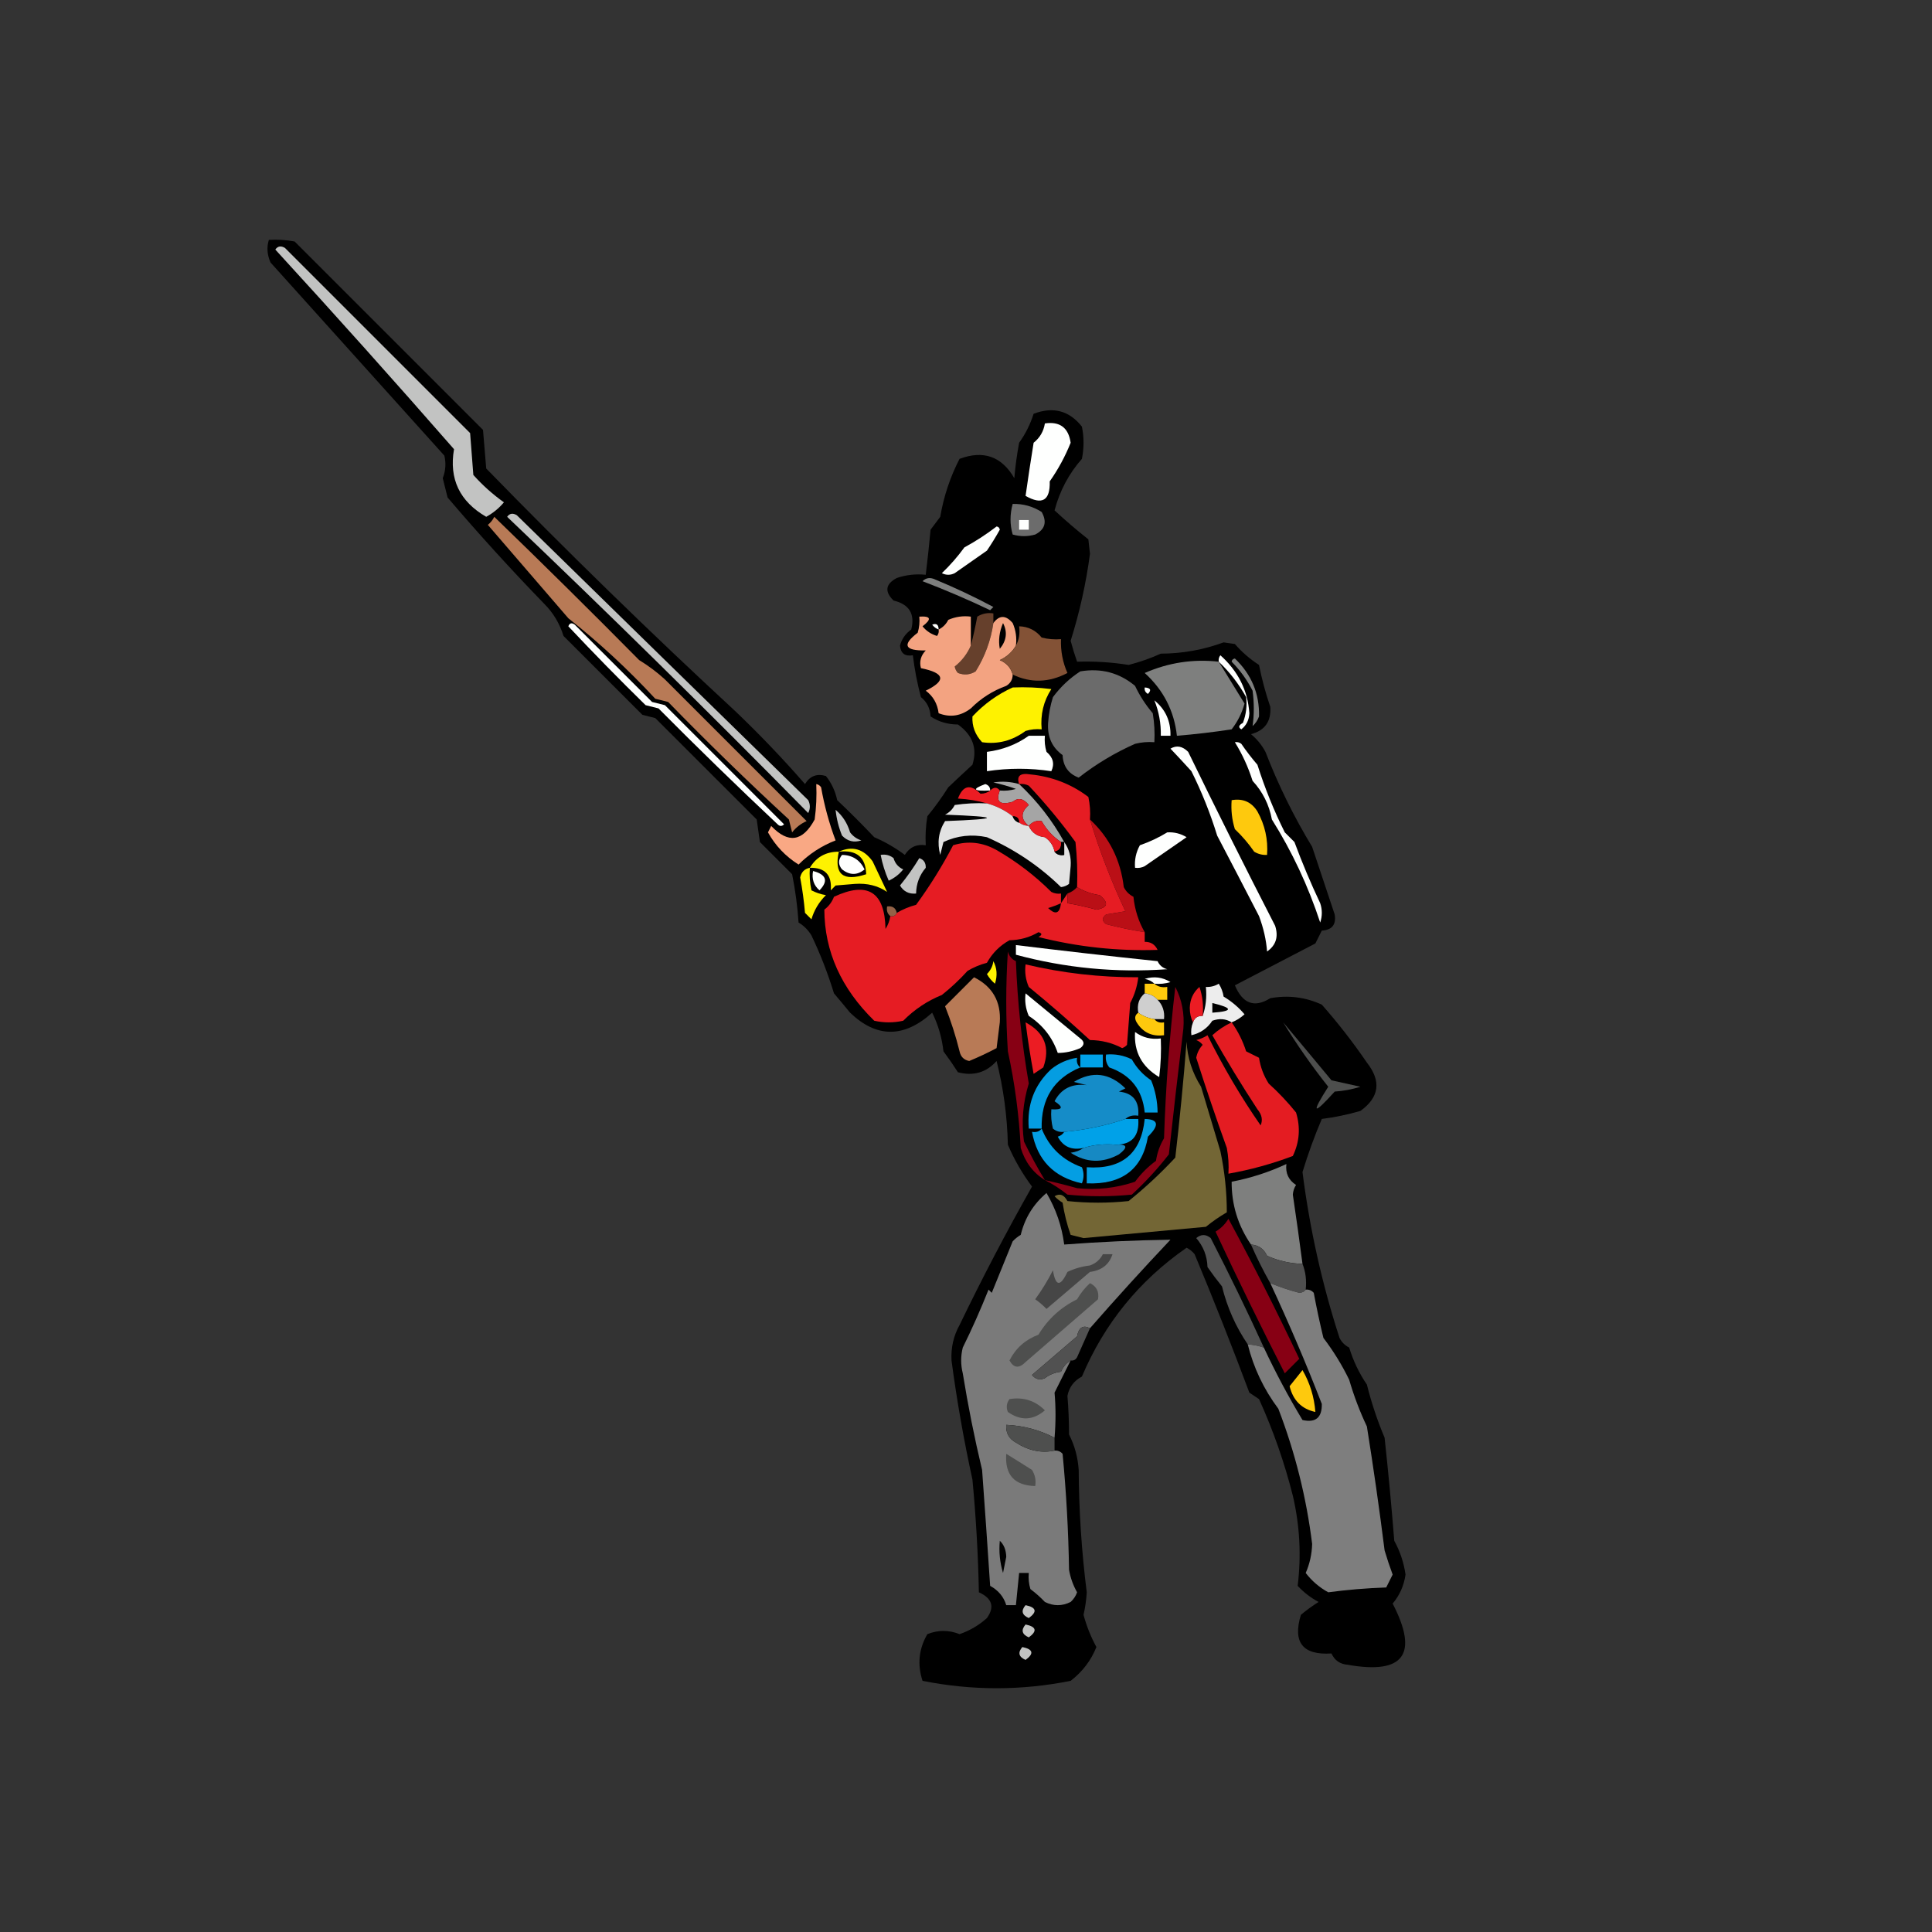 <?xml version="1.0" encoding="UTF-8"?>
<!DOCTYPE svg PUBLIC "-//W3C//DTD SVG 1.1//EN" "http://www.w3.org/Graphics/SVG/1.1/DTD/svg11.dtd">
<svg xmlns="http://www.w3.org/2000/svg" version="1.1" width="600px" height="600px" style="shape-rendering:geometricPrecision; text-rendering:geometricPrecision; image-rendering:optimizeQuality; fill-rule:evenodd; clip-rule:evenodd" xmlns:xlink="http://www.w3.org/1999/xlink">
<rect width="100%" height="100%" fill="#333333" stroke="none"/>
<g><path style="opacity:1" fill="#000000" d="M 83.5,74.5 C 86.187,74.336 88.854,74.503 91.5,75C 111,94.5 130.5,114 150,133.5C 150.333,137.5 150.667,141.5 151,145.5C 176.171,171.338 202.004,196.504 228.5,221C 236.031,228.197 243.198,235.697 250,243.5C 251.516,240.994 253.682,240.16 256.5,241C 258.235,243.192 259.402,245.692 260,248.5C 263.93,252.219 267.764,256.053 271.5,260C 274.905,261.469 278.072,263.303 281,265.5C 282.509,263.081 284.675,262.081 287.5,262.5C 287.335,259.482 287.502,256.482 288,253.5C 290.328,250.663 292.495,247.663 294.5,244.5C 297.008,242.123 299.508,239.789 302,237.5C 303.579,232.446 302.079,228.279 297.5,225C 294.341,224.989 291.507,224.155 289,222.5C 288.871,219.997 287.871,217.997 286,216.5C 284.857,212.206 284.023,207.873 283.5,203.5C 281.052,203.915 279.719,202.915 279.5,200.5C 280.048,198.444 281.214,196.777 283,195.5C 284.22,190.679 282.387,187.679 277.5,186.5C 274.649,183.717 274.983,181.384 278.5,179.5C 281.428,178.516 284.428,178.183 287.5,178.5C 288.065,173.851 288.565,169.184 289,164.5C 290,163.167 291,161.833 292,160.5C 293.088,154.122 295.088,148.122 298,142.5C 305.409,139.731 311.076,141.731 315,148.5C 315.318,144.805 315.818,141.138 316.5,137.5C 318.473,134.754 319.973,131.754 321,128.5C 327.081,126.194 332.081,127.528 336,132.5C 336.667,135.833 336.667,139.167 336,142.5C 331.959,147.066 329.126,152.4 327.5,158.5C 330.826,161.598 334.326,164.598 338,167.5C 338.167,169 338.333,170.5 338.5,172C 337.296,181.104 335.296,190.104 332.5,199C 333.091,201.239 333.758,203.406 334.5,205.5C 339.866,205.323 345.2,205.656 350.5,206.5C 353.92,205.626 357.253,204.459 360.5,203C 367.235,202.966 373.735,201.8 380,199.5C 381.167,199.667 382.333,199.833 383.5,200C 385.705,202.54 388.205,204.707 391,206.5C 391.888,210.983 393.054,215.316 394.5,219.5C 394.819,224.044 392.819,226.877 388.5,228C 390.348,229.518 391.848,231.351 393,233.5C 396.981,243.797 401.815,253.63 407.5,263C 409.84,270.038 412.173,277.038 414.5,284C 415.012,287.154 413.679,288.82 410.5,289C 409.833,290.333 409.167,291.667 408.5,293C 400.135,297.339 391.802,301.672 383.5,306C 385.925,311.742 389.592,313.075 394.5,310C 400.064,308.99 405.398,309.657 410.5,312C 415.532,317.701 420.199,323.701 424.5,330C 429.037,335.771 428.37,340.771 422.5,345C 418.546,346.154 414.546,346.987 410.5,347.5C 408.237,352.8 406.237,358.3 404.5,364C 406.744,381.613 410.577,398.78 416,415.5C 416.667,416.833 417.667,417.833 419,418.5C 420.264,422.636 422.097,426.47 424.5,430C 425.91,435.651 427.744,441.151 430,446.5C 431.153,457.151 432.153,467.818 433,478.5C 434.803,481.788 435.97,485.288 436.5,489C 435.998,492.461 434.664,495.461 432.5,498C 440.652,513.772 435.985,520.105 418.5,517C 416.139,516.803 414.472,515.636 413.5,513.5C 404.573,514.072 401.406,510.072 404,501.5C 405.745,500.044 407.578,498.711 409.5,497.5C 407.063,496.197 404.896,494.53 403,492.5C 404.161,483.095 403.661,473.762 401.5,464.5C 398.889,454.164 395.389,444.164 391,434.5C 390,433.833 389,433.167 388,432.5C 382.577,418 376.91,403.667 371,389.5C 370.311,388.643 369.478,387.977 368.5,387.5C 353.785,397.711 342.952,411.044 336,427.5C 333.536,428.795 332.036,430.795 331.5,433.5C 331.828,437.439 331.995,441.439 332,445.5C 333.74,448.909 334.74,452.576 335,456.5C 335.073,469.231 335.907,481.898 337.5,494.5C 337.364,496.865 337.03,499.198 336.5,501.5C 337.472,505.084 338.805,508.417 340.5,511.5C 338.828,515.683 336.161,519.183 332.5,522C 317.19,525.062 301.857,525.062 286.5,522C 284.841,516.91 285.341,512.076 288,507.5C 291.333,506.167 294.667,506.167 298,507.5C 301.2,506.394 304.034,504.727 306.5,502.5C 308.963,499.041 308.129,496.375 304,494.5C 303.768,482.805 303.102,471.138 302,459.5C 299.323,447.264 297.157,434.931 295.5,422.5C 295.295,418.54 296.128,414.873 298,411.5C 305.023,396.944 312.523,382.61 320.5,368.5C 317.495,364.494 314.995,360.16 313,355.5C 312.806,346.698 311.639,338.031 309.5,329.5C 306.31,333.087 302.31,334.254 297.5,333C 296.087,330.798 294.587,328.632 293,326.5C 292.519,322.236 291.353,318.236 289.5,314.5C 280.744,322.398 272.244,322.398 264,314.5C 262.379,312.507 260.713,310.507 259,308.5C 257.101,302.29 254.768,296.29 252,290.5C 251,288.833 249.667,287.5 248,286.5C 247.662,281.453 246.995,276.453 246,271.5C 242.667,268.167 239.333,264.833 236,261.5C 235.667,259.167 235.333,256.833 235,254.5C 224.5,244 214,233.5 203.5,223C 202.167,222.667 200.833,222.333 199.5,222C 191.333,213.833 183.167,205.667 175,197.5C 173.827,193.663 171.827,190.329 169,187.5C 158.602,176.773 148.602,165.773 139,154.5C 138.5,152.5 138,150.5 137.5,148.5C 138.396,146.199 138.562,143.866 138,141.5C 120,121.5 102,101.5 84,81.5C 82.953,79.079 82.786,76.746 83.5,74.5 Z"/></g>
<g><path style="opacity:1" fill="#c2c3c2" d="M 85.5,77.5 C 86.251,76.427 87.251,76.26 88.5,77C 107.667,96.167 126.833,115.333 146,134.5C 146.333,138.833 146.667,143.167 147,147.5C 149.869,150.704 153.035,153.537 156.5,156C 154.953,157.849 153.119,159.349 151,160.5C 142.741,155.731 139.408,148.731 141,139.5C 122.717,118.572 104.217,97.906 85.5,77.5 Z"/></g>
<g><path style="opacity:1" fill="#fefffe" d="M 324.5,131.5 C 329.155,130.819 331.822,132.819 332.5,137.5C 330.808,141.73 328.641,145.73 326,149.5C 326.171,155.443 323.671,156.943 318.5,154C 319.272,148.538 320.105,143.038 321,137.5C 322.936,135.963 324.103,133.963 324.5,131.5 Z"/></g>
<g><path style="opacity:1" fill="#6c6c6c" d="M 314.5,156.5 C 317.748,156.416 320.748,157.249 323.5,159C 325.22,162.086 324.553,164.419 321.5,166C 319.167,166.667 316.833,166.667 314.5,166C 313.605,162.905 313.605,159.738 314.5,156.5 Z"/></g>
<g><path style="opacity:1" fill="#c2c3c2" d="M 157.5,160.5 C 158.251,159.427 159.251,159.26 160.5,160C 190.667,189.5 220.833,219 251,248.5C 251.667,249.833 251.667,251.167 251,252.5C 220.082,221.078 188.916,190.412 157.5,160.5 Z"/></g>
<g><path style="opacity:1" fill="#b87a56" d="M 153.5,160.5 C 168.611,175.11 183.611,189.944 198.5,205C 201.369,206.748 204.036,208.748 206.5,211C 221.167,225.667 235.833,240.333 250.5,255C 248.714,255.785 247.214,256.951 246,258.5C 245.667,257.167 245.333,255.833 245,254.5C 232.196,242.696 219.696,230.53 207.5,218C 206.167,217.667 204.833,217.333 203.5,217C 195.077,207.906 186.077,199.572 176.5,192C 168.167,182.333 159.833,172.667 151.5,163C 152.381,162.292 153.047,161.458 153.5,160.5 Z"/></g>
<g><path style="opacity:1" fill="#fefffe" d="M 316.5,161.5 C 317.5,161.5 318.5,161.5 319.5,161.5C 319.5,162.5 319.5,163.5 319.5,164.5C 318.5,164.5 317.5,164.5 316.5,164.5C 316.5,163.5 316.5,162.5 316.5,161.5 Z"/></g>
<g><path style="opacity:1" fill="#fefffe" d="M 309.5,163.5 C 310.043,163.56 310.376,163.893 310.5,164.5C 309.258,166.733 307.924,168.899 306.5,171C 303.167,173.333 299.833,175.667 296.5,178C 295.167,178.667 293.833,178.667 292.5,178C 295.059,175.561 297.392,172.895 299.5,170C 303.069,168.058 306.402,165.892 309.5,163.5 Z"/></g>
<g><path style="opacity:1" fill="#7e7f7e" d="M 286.5,180.5 C 287.601,179.402 288.934,179.235 290.5,180C 296.663,182.551 302.663,185.384 308.5,188.5C 308.167,188.833 307.833,189.167 307.5,189.5C 300.595,186.212 293.595,183.212 286.5,180.5 Z"/></g>
<g><path style="opacity:1" fill="#66402c" d="M 308.5,193.5 C 307.714,198.891 305.88,203.891 303,208.5C 301.274,209.576 299.441,209.743 297.5,209C 296.978,208.439 296.645,207.772 296.5,207C 298.726,205.232 300.393,203.065 301.5,200.5C 302.244,197.64 302.911,194.64 303.5,191.5C 305.045,190.548 306.712,190.215 308.5,190.5C 308.5,191.5 308.5,192.5 308.5,193.5 Z"/></g>
<g><path style="opacity:1" fill="#f3a381" d="M 291.5,195.5 C 292.812,194.855 293.812,193.855 294.5,192.5C 296.743,191.526 299.076,191.192 301.5,191.5C 301.5,194.5 301.5,197.5 301.5,200.5C 300.393,203.065 298.726,205.232 296.5,207C 296.645,207.772 296.978,208.439 297.5,209C 299.441,209.743 301.274,209.576 303,208.5C 305.88,203.891 307.714,198.891 308.5,193.5C 310.353,190.978 312.353,190.978 314.5,193.5C 315.474,195.743 315.808,198.076 315.5,200.5C 314.354,202.475 312.687,203.975 310.5,205C 312.609,205.907 313.942,207.407 314.5,209.5C 314.489,211.017 313.823,212.184 312.5,213C 308.319,214.513 304.652,216.846 301.5,220C 298.401,222.389 295.067,222.889 291.5,221.5C 291.128,218.534 289.795,216.2 287.5,214.5C 293.95,211.349 293.45,209.016 286,207.5C 285.464,205.433 285.964,203.599 287.5,202C 280.908,202.113 280.074,200.28 285,196.5C 285.494,194.866 285.66,193.199 285.5,191.5C 289.099,191.262 289.433,192.262 286.5,194.5C 287.655,195.95 289.155,196.95 291,197.5C 291.464,196.906 291.631,196.239 291.5,195.5 Z"/></g>
<g><path style="opacity:1" fill="#fefffe" d="M 176.5,194.5 C 176.897,193.475 177.563,193.308 178.5,194C 186.5,202 194.5,210 202.5,218C 203.833,218.333 205.167,218.667 206.5,219C 218.833,231.333 231.167,243.667 243.5,256C 242.833,256.667 242.167,256.667 241.5,256C 228.974,244.23 216.641,232.23 204.5,220C 203.167,219.667 201.833,219.333 200.5,219C 192.27,210.938 184.27,202.772 176.5,194.5 Z"/></g>
<g><path style="opacity:1" fill="#fefffe" d="M 291.5,195.5 C 290.711,195.217 290.044,194.717 289.5,194C 290.816,193.472 291.483,193.972 291.5,195.5 Z"/></g>
<g><path style="opacity:1" fill="#000000" d="M 311.5,193.5 C 312.932,196.267 312.599,198.934 310.5,201.5C 310.011,198.886 310.344,196.22 311.5,193.5 Z"/></g>
<g><path style="opacity:1" fill="#835236" d="M 314.5,209.5 C 313.942,207.407 312.609,205.907 310.5,205C 312.687,203.975 314.354,202.475 315.5,200.5C 316.461,198.735 316.795,196.735 316.5,194.5C 319.358,194.595 321.691,195.762 323.5,198C 325.473,198.495 327.473,198.662 329.5,198.5C 329.363,202.179 330.029,205.679 331.5,209C 325.796,212.009 320.129,212.176 314.5,209.5 Z"/></g>
<g><path style="opacity:1" fill="#fefffe" d="M 378.5,205.5 C 378.369,204.761 378.536,204.094 379,203.5C 384.512,208.439 387.512,214.439 388,221.5C 387.902,223.619 387.069,225.286 385.5,226.5C 384.495,225.89 384.662,225.224 386,224.5C 386.995,221.874 387.328,219.207 387,216.5C 384.714,212.384 381.88,208.717 378.5,205.5 Z"/></g>
<g><path style="opacity:1" fill="#7e7f7e" d="M 378.5,205.5 C 381.144,209.819 383.811,214.152 386.5,218.5C 385.694,221.446 384.361,224.112 382.5,226.5C 376.848,227.37 371.181,228.037 365.5,228.5C 364.654,220.795 361.321,214.295 355.5,209C 362.902,205.769 370.568,204.603 378.5,205.5 Z"/></g>
<g><path style="opacity:1" fill="#7e7f7e" d="M 382.5,205.5 C 382.56,204.957 382.893,204.624 383.5,204.5C 388.676,209.47 391.176,215.47 391,222.5C 390.581,223.672 389.915,224.672 389,225.5C 389.502,221.908 389.502,218.241 389,214.5C 387.278,211.133 385.111,208.133 382.5,205.5 Z"/></g>
<g><path style="opacity:1" fill="#6b6b6b" d="M 335.5,208.5 C 341.947,207.42 347.613,208.92 352.5,213C 353.96,216.089 355.793,218.922 358,221.5C 358.498,224.482 358.665,227.482 358.5,230.5C 356.473,230.338 354.473,230.505 352.5,231C 346.205,233.797 340.372,237.297 335,241.5C 331.825,240.314 330.159,237.981 330,234.5C 326.717,232.134 325.217,228.801 325.5,224.5C 325.682,221.774 326.182,219.107 327,216.5C 329.375,213.29 332.208,210.624 335.5,208.5 Z"/></g>
<g><path style="opacity:1" fill="#fef200" d="M 314.5,213.5 C 318.514,213.334 322.514,213.501 326.5,214C 324.077,217.753 323.077,221.92 323.5,226.5C 321.801,226.34 320.134,226.506 318.5,227C 314.363,230.054 309.863,231.221 305,230.5C 302.836,228.189 301.836,225.522 302,222.5C 305.651,218.609 309.818,215.609 314.5,213.5 Z"/></g>
<g><path style="opacity:1" fill="#fefffe" d="M 355.5,213.5 C 357.337,213.639 357.67,214.306 356.5,215.5C 355.702,215.043 355.369,214.376 355.5,213.5 Z"/></g>
<g><path style="opacity:1" fill="#fefffe" d="M 358.5,217.5 C 361.944,220.3 363.61,223.967 363.5,228.5C 362.5,228.5 361.5,228.5 360.5,228.5C 360.584,224.669 359.917,221.002 358.5,217.5 Z"/></g>
<g><path style="opacity:1" fill="#fefffe" d="M 319.5,228.5 C 321.167,228.5 322.833,228.5 324.5,228.5C 324.34,230.199 324.506,231.866 325,233.5C 327.064,235.243 327.564,237.243 326.5,239.5C 319.868,238.494 313.201,238.494 306.5,239.5C 306.5,237.5 306.5,235.5 306.5,233.5C 311.368,232.881 315.702,231.215 319.5,228.5 Z"/></g>
<g><path style="opacity:1" fill="#fefffe" d="M 383.5,230.5 C 384.239,230.369 384.906,230.536 385.5,231C 387.046,233.257 388.712,235.424 390.5,237.5C 392.803,244.765 395.637,251.765 399,258.5C 400,259.5 401,260.5 402,261.5C 404.391,267.949 407.058,274.282 410,280.5C 410.667,282.5 410.667,284.5 410,286.5C 406.265,275.141 401.265,264.475 395,254.5C 394.133,249.88 392.133,245.88 389,242.5C 387.63,238.195 385.797,234.195 383.5,230.5 Z"/></g>
<g><path style="opacity:1" fill="#fefffe" d="M 363.5,232.5 C 365.377,231.375 367.21,231.709 369,233.5C 377.817,251.633 386.817,269.633 396,287.5C 397.102,290.905 396.268,293.572 393.5,295.5C 393.236,291.915 392.403,288.248 391,284.5C 386.712,276.193 382.378,267.86 378,259.5C 375.869,252.578 373.202,245.911 370,239.5C 367.817,237.093 365.65,234.76 363.5,232.5 Z"/></g>
<g><path style="opacity:1" fill="#a5a5a5" d="M 316.5,243.5 C 322.144,248.812 326.81,254.812 330.5,261.5C 330.167,261.5 329.833,261.5 329.5,261.5C 326.998,259.83 324.998,257.664 323.5,255C 321.934,254.7 320.601,255.2 319.5,256.5C 316.929,254.422 316.929,252.256 319.5,250C 317.86,247.946 316.194,247.613 314.5,249C 310.499,250.16 309.165,248.994 310.5,245.5C 312.199,245.66 313.866,245.494 315.5,245C 313.212,244.178 310.878,243.511 308.5,243C 311.192,242.57 313.859,242.737 316.5,243.5 Z"/></g>
<g><path style="opacity:1" fill="#f9a884" d="M 253.5,243.5 C 254.117,243.611 254.617,243.944 255,244.5C 256,250.184 257.5,255.684 259.5,261C 255.148,262.682 251.314,265.182 248,268.5C 243.946,265.947 240.779,262.614 238.5,258.5C 238.833,257.833 239.167,257.167 239.5,256.5C 244.782,262.062 249.282,261.395 253,254.5C 253.499,250.848 253.665,247.182 253.5,243.5 Z"/></g>
<g><path style="opacity:1" fill="#fefffe" d="M 307.5,245.5 C 302.186,245.761 301.686,245.094 306,243.5C 307.03,243.836 307.53,244.503 307.5,245.5 Z"/></g>
<g><path style="opacity:1" fill="#ec1c23" d="M 307.5,245.5 C 308.652,244.375 309.652,244.375 310.5,245.5C 309.165,248.994 310.499,250.16 314.5,249C 316.194,247.613 317.86,247.946 319.5,250C 316.929,252.256 316.929,254.422 319.5,256.5C 318.391,256.443 317.391,256.11 316.5,255.5C 316.5,254.167 315.833,253.5 314.5,253.5C 312.109,251.638 309.442,250.304 306.5,249.5C 303.695,248.681 300.695,248.181 297.5,248C 299.055,243.89 301.388,243.39 304.5,246.5C 305.726,246.48 306.726,246.147 307.5,245.5 Z"/></g>
<g><path style="opacity:1" fill="#fec90d" d="M 382.5,248.5 C 385.997,247.891 388.663,249.057 390.5,252C 392.839,256.203 393.839,260.703 393.5,265.5C 392.07,265.579 390.736,265.246 389.5,264.5C 387.727,261.94 385.727,259.607 383.5,257.5C 382.593,254.579 382.26,251.579 382.5,248.5 Z"/></g>
<g><path style="opacity:1" fill="#e2e2e2" d="M 306.5,249.5 C 309.442,250.304 312.109,251.638 314.5,253.5C 314.833,254.5 315.5,255.167 316.5,255.5C 317.391,256.11 318.391,256.443 319.5,256.5C 320.453,258.61 322.119,259.777 324.5,260C 326.141,261.129 327.141,262.629 327.5,264.5C 328.209,265.404 329.209,265.737 330.5,265.5C 330.5,264.167 330.5,262.833 330.5,261.5C 332.033,263.634 332.7,266.134 332.5,269C 332.333,270.833 332.167,272.667 332,274.5C 331.275,275.059 330.442,275.392 329.5,275.5C 322.808,268.977 315.141,263.811 306.5,260C 301.771,259.004 297.271,259.504 293,261.5C 292.667,262.833 292.333,264.167 292,265.5C 290.977,261.683 291.477,258.183 293.5,255C 310.833,254.333 310.833,253.667 293.5,253C 294.833,252.333 295.833,251.333 296.5,250C 299.817,249.502 303.15,249.335 306.5,249.5 Z"/></g>
<g><path style="opacity:1" fill="#c2c3c2" d="M 259.5,251.5 C 261.66,253.325 263.16,255.659 264,258.5C 264.903,259.701 266.069,260.535 267.5,261C 265.191,261.756 263.191,261.256 261.5,259.5C 260.451,256.92 259.784,254.254 259.5,251.5 Z"/></g>
<g><path style="opacity:1" fill="#000000" d="M 314.5,253.5 C 315.833,253.5 316.5,254.167 316.5,255.5C 315.5,255.167 314.833,254.5 314.5,253.5 Z"/></g>
<g><path style="opacity:1" fill="#ec1c23" d="M 329.5,261.5 C 329.715,263.179 329.048,264.179 327.5,264.5C 327.141,262.629 326.141,261.129 324.5,260C 322.119,259.777 320.453,258.61 319.5,256.5C 320.601,255.2 321.934,254.7 323.5,255C 324.998,257.664 326.998,259.83 329.5,261.5 Z"/></g>
<g><path style="opacity:1" fill="#ba0f16" d="M 338.5,254.5 C 344.508,260.06 348.008,267.06 349,275.5C 349.667,276.833 350.667,277.833 352,278.5C 352.409,282.491 353.576,286.157 355.5,289.5C 351.473,288.861 347.473,288.028 343.5,287C 342.167,286 342.167,285 343.5,284C 345.5,283.667 347.5,283.333 349.5,283C 345.131,273.72 341.464,264.22 338.5,254.5 Z"/></g>
<g><path style="opacity:1" fill="#fefffe" d="M 362.5,258.5 C 364.655,258.372 366.655,258.872 368.5,260C 364.167,263 359.833,266 355.5,269C 354.552,269.483 353.552,269.649 352.5,269.5C 352.298,267.011 352.798,264.677 354,262.5C 357.047,261.438 359.88,260.105 362.5,258.5 Z"/></g>
<g><path style="opacity:1" fill="#e61c23" d="M 338.5,254.5 C 341.464,264.22 345.131,273.72 349.5,283C 347.5,283.333 345.5,283.667 343.5,284C 342.167,285 342.167,286 343.5,287C 347.473,288.028 351.473,288.861 355.5,289.5C 355.5,290.5 355.5,291.5 355.5,292.5C 357.359,292.461 358.692,293.294 359.5,295C 346.984,295.408 334.651,294.074 322.5,291C 323.696,290.346 323.696,289.846 322.5,289.5C 319.78,291.111 316.78,291.944 313.5,292C 310.5,293.667 308.167,296 306.5,299C 304.385,299.557 302.385,300.391 300.5,301.5C 298.024,304.232 295.357,306.732 292.5,309C 288.005,310.811 284.005,313.478 280.5,317C 277.5,317.667 274.5,317.667 271.5,317C 261.238,306.969 256.072,295.469 256,282.5C 257.385,281.449 258.385,280.116 259,278.5C 269.455,273.62 274.788,276.953 275,288.5C 275.791,287.255 276.291,285.922 276.5,284.5C 277.492,284.672 278.158,284.338 278.5,283.5C 280.359,282.406 282.359,281.573 284.5,281C 288.808,275.107 292.642,268.94 296,262.5C 300.657,261.06 305.157,261.56 309.5,264C 315.784,267.629 321.451,271.962 326.5,277C 327.448,277.483 328.448,277.649 329.5,277.5C 329.5,278.5 329.5,279.5 329.5,280.5C 330.167,279.5 330.833,278.5 331.5,277.5C 331.5,278.5 331.5,279.5 331.5,280.5C 334.521,281.005 337.521,281.672 340.5,282.5C 344.094,281.876 344.428,280.376 341.5,278C 338.94,277.616 336.606,276.783 334.5,275.5C 334.666,270.821 334.499,266.155 334,261.5C 329.544,255.375 324.711,249.542 319.5,244C 318.552,243.517 317.552,243.351 316.5,243.5C 315.638,240.983 316.805,239.983 320,240.5C 326.725,241.172 332.725,243.505 338,247.5C 338.497,249.81 338.663,252.143 338.5,254.5 Z"/></g>
<g><path style="opacity:1" fill="#000000" d="M 329.5,261.5 C 329.833,261.5 330.167,261.5 330.5,261.5C 330.5,262.833 330.5,264.167 330.5,265.5C 329.209,265.737 328.209,265.404 327.5,264.5C 329.048,264.179 329.715,263.179 329.5,261.5 Z"/></g>
<g><path style="opacity:1" fill="#fef200" d="M 251.5,269.5 C 253.497,266.157 256.497,264.49 260.5,264.5C 264.694,262.612 268.194,263.612 271,267.5C 272.504,270.684 274.004,273.851 275.5,277C 272.666,275.063 269.333,274.23 265.5,274.5C 263.5,274.667 261.5,274.833 259.5,275C 259,275.5 258.5,276 258,276.5C 258.408,271.742 256.241,269.409 251.5,269.5 Z"/></g>
<g><path style="opacity:1" fill="#000000" d="M 260.5,264.5 C 266.02,263.868 268.853,266.201 269,271.5C 261.813,273.863 258.98,271.53 260.5,264.5 Z"/></g>
<g><path style="opacity:1" fill="#fefffe" d="M 261.5,265.5 C 264.731,265.559 267.065,267.059 268.5,270C 266.244,271.867 263.91,271.867 261.5,270C 260.272,268.51 260.272,267.01 261.5,265.5 Z"/></g>
<g><path style="opacity:1" fill="#c2c3c2" d="M 273.5,265.5 C 274.978,265.238 276.311,265.571 277.5,266.5C 277.968,268.134 278.968,269.3 280.5,270C 279.271,271.529 277.771,272.696 276,273.5C 274.856,270.92 274.022,268.253 273.5,265.5 Z"/></g>
<g><path style="opacity:1" fill="#c2c3c2" d="M 285.5,266.5 C 286.88,266.962 287.547,267.962 287.5,269.5C 285.551,271.792 284.551,274.459 284.5,277.5C 282.286,277.709 280.619,276.876 279.5,275C 281.705,272.298 283.705,269.464 285.5,266.5 Z"/></g>
<g><path style="opacity:1" fill="#fef200" d="M 251.5,269.5 C 251.337,271.857 251.503,274.19 252,276.5C 253.399,277.227 254.899,277.727 256.5,278C 254.348,280.12 252.848,282.62 252,285.5C 251.333,284.833 250.667,284.167 250,283.5C 249.682,279.805 249.182,276.138 248.5,272.5C 248.868,270.825 249.868,269.825 251.5,269.5 Z"/></g>
<g><path style="opacity:1" fill="#fefffe" d="M 252.5,270.5 C 256.647,271.6 257.313,273.6 254.5,276.5C 252.717,274.977 252.051,272.977 252.5,270.5 Z"/></g>
<g><path style="opacity:1" fill="#ba0f16" d="M 334.5,275.5 C 336.606,276.783 338.94,277.616 341.5,278C 344.428,280.376 344.094,281.876 340.5,282.5C 337.521,281.672 334.521,281.005 331.5,280.5C 331.5,279.5 331.5,278.5 331.5,277.5C 332.71,277.068 333.71,276.401 334.5,275.5 Z"/></g>
<g><path style="opacity:1" fill="#000000" d="M 329.5,280.5 C 329.128,283.716 327.794,284.216 325.5,282C 326.901,281.59 328.234,281.09 329.5,280.5 Z"/></g>
<g><path style="opacity:1" fill="#946247" d="M 278.5,283.5 C 278.158,284.338 277.492,284.672 276.5,284.5C 275.596,283.791 275.263,282.791 275.5,281.5C 277.179,281.285 278.179,281.952 278.5,283.5 Z"/></g>
<g><path style="opacity:1" fill="#fefffe" d="M 315.5,293.5 C 330.143,295.298 344.809,296.964 359.5,298.5C 360.09,299.799 361.09,300.632 362.5,301C 346.56,302.139 330.893,300.639 315.5,296.5C 315.5,295.5 315.5,294.5 315.5,293.5 Z"/></g>
<g><path style="opacity:1" fill="#870014" d="M 324.5,366.5 C 320.827,364.201 318.327,360.867 317,356.5C 316.485,346.378 315.152,336.378 313,326.5C 312.333,316.167 312.333,305.833 313,295.5C 313.368,296.91 314.201,297.91 315.5,298.5C 315.989,311.266 317.322,323.933 319.5,336.5C 317.676,342.39 317.176,348.39 318,354.5C 319.994,358.643 322.161,362.643 324.5,366.5 Z"/></g>
<g><path style="opacity:1" fill="#fef200" d="M 308.5,298.5 C 309.629,300.628 309.796,302.961 309,305.5C 307.978,304.646 307.145,303.646 306.5,302.5C 307.63,301.378 308.297,300.044 308.5,298.5 Z"/></g>
<g><path style="opacity:1" fill="#ec1c23" d="M 318.5,299.5 C 329.987,302.216 341.654,303.549 353.5,303.5C 353.174,306.311 352.341,308.978 351,311.5C 350.667,315.833 350.333,320.167 350,324.5C 349.586,324.957 349.086,325.291 348.5,325.5C 345.422,323.87 342.089,323.037 338.5,323C 332.314,317.313 325.981,311.813 319.5,306.5C 318.526,304.257 318.192,301.924 318.5,299.5 Z"/></g>
<g><path style="opacity:1" fill="#b87a56" d="M 302.5,303.5 C 308.243,306.383 310.91,311.05 310.5,317.5C 310.167,320.167 309.833,322.833 309.5,325.5C 306.727,326.97 303.894,328.303 301,329.5C 299.347,329.18 298.347,328.18 298,326.5C 296.812,321.72 295.312,317.053 293.5,312.5C 296.521,309.479 299.521,306.479 302.5,303.5 Z"/></g>
<g><path style="opacity:1" fill="#fefffe" d="M 358.5,305.5 C 357.737,304.732 356.737,304.232 355.5,304C 358.379,303.126 361.045,303.46 363.5,305C 361.866,305.494 360.199,305.66 358.5,305.5 Z"/></g>
<g><path style="opacity:1" fill="#fec90d" d="M 358.5,305.5 C 359.568,306.434 360.901,306.768 362.5,306.5C 362.5,307.833 362.5,309.167 362.5,310.5C 361.5,310.5 360.5,310.5 359.5,310.5C 358.486,309.326 357.153,308.66 355.5,308.5C 355.5,307.5 355.5,306.5 355.5,305.5C 356.5,305.5 357.5,305.5 358.5,305.5 Z"/></g>
<g><path style="opacity:1" fill="#ededed" d="M 382.5,317.5 C 380.712,316.378 378.712,316.211 376.5,317C 374.947,319.362 372.78,320.862 370,321.5C 369.805,320.181 369.972,318.847 370.5,317.5C 370.973,316.094 371.973,315.427 373.5,315.5C 374.477,312.713 374.81,309.713 374.5,306.5C 375.93,306.579 377.264,306.246 378.5,305.5C 379.281,306.729 379.781,308.062 380,309.5C 382.485,310.987 384.652,312.821 386.5,315C 385.307,316.095 383.973,316.928 382.5,317.5 Z"/></g>
<g><path style="opacity:1" fill="#870014" d="M 324.5,366.5 C 327.843,367.224 331.176,368.057 334.5,369C 340.626,369.638 346.626,368.971 352.5,367C 354.333,364.5 356.5,362.333 359,360.5C 359.376,357.99 360.21,355.657 361.5,353.5C 362.012,337.765 363.179,322.098 365,306.5C 367.063,310.496 367.897,314.829 367.5,319.5C 365.921,332.47 364.421,345.47 363,358.5C 359.507,362.993 355.673,367.159 351.5,371C 344.833,371.667 338.167,371.667 331.5,371C 329.276,369.219 326.942,367.719 324.5,366.5 Z"/></g>
<g><path style="opacity:1" fill="#ec1c23" d="M 373.5,315.5 C 371.973,315.427 370.973,316.094 370.5,317.5C 369.842,316.207 369.508,314.707 369.5,313C 369.561,310.358 370.561,308.191 372.5,306.5C 373.484,309.428 373.817,312.428 373.5,315.5 Z"/></g>
<g><path style="opacity:1" fill="#fefffe" d="M 318.5,308.5 C 324.147,313.143 329.814,317.81 335.5,322.5C 336.833,323.5 336.833,324.5 335.5,325.5C 333.189,326.497 330.856,326.997 328.5,327C 326.833,322.162 323.833,318.328 319.5,315.5C 318.526,313.257 318.192,310.924 318.5,308.5 Z"/></g>
<g><path style="opacity:1" fill="#cfcfcf" d="M 355.5,308.5 C 357.153,308.66 358.486,309.326 359.5,310.5C 361.075,312.114 361.741,314.114 361.5,316.5C 360.5,316.5 359.5,316.5 358.5,316.5C 356.597,316.204 354.93,315.537 353.5,314.5C 353.054,311.99 353.72,309.99 355.5,308.5 Z"/></g>
<g><path style="opacity:1" fill="#000000" d="M 376.5,311.5 C 382.982,313.049 382.982,314.049 376.5,314.5C 376.5,313.5 376.5,312.5 376.5,311.5 Z"/></g>
<g><path style="opacity:1" fill="#fec90d" d="M 353.5,314.5 C 354.93,315.537 356.597,316.204 358.5,316.5C 359.209,317.404 360.209,317.737 361.5,317.5C 361.5,318.833 361.5,320.167 361.5,321.5C 357.766,321.982 354.933,320.649 353,317.5C 352.26,316.251 352.427,315.251 353.5,314.5 Z"/></g>
<g><path style="opacity:1" fill="#ec1c23" d="M 318.5,317.5 C 324.387,320.672 326.22,325.338 324,331.5C 323,332.167 322,332.833 321,333.5C 320.002,328.18 319.169,322.847 318.5,317.5 Z"/></g>
<g><path style="opacity:1" fill="#e41c22" d="M 382.5,317.5 C 384.452,320.244 385.952,323.244 387,326.5C 388.333,327.167 389.667,327.833 391,328.5C 391.438,331.376 392.438,334.043 394,336.5C 397.087,339.295 399.92,342.295 402.5,345.5C 403.917,350.158 403.584,354.658 401.5,359C 395.012,361.456 388.345,363.289 381.5,364.5C 381.664,361.813 381.497,359.146 381,356.5C 377.678,347.298 374.511,337.965 371.5,328.5C 371.79,326.956 372.456,325.623 373.5,324.5C 372.975,323.808 372.308,323.308 371.5,323C 372.766,322.691 373.933,322.191 375,321.5C 379.864,331.322 385.364,340.655 391.5,349.5C 392.223,347.836 391.89,346.169 390.5,344.5C 385.558,336.941 380.892,329.274 376.5,321.5C 378.289,319.863 380.289,318.53 382.5,317.5 Z"/></g>
<g><path style="opacity:1" fill="#4d4e4d" d="M 398.5,317.5 C 403.482,323.429 408.482,329.429 413.5,335.5C 416.5,336.167 419.5,336.833 422.5,337.5C 419.893,338.318 417.226,338.818 414.5,339C 407.766,346.466 407.099,345.966 412.5,337.5C 407.394,331.074 402.727,324.407 398.5,317.5 Z"/></g>
<g><path style="opacity:1" fill="#fefffe" d="M 352.5,320.5 C 354.82,322.226 357.487,322.893 360.5,322.5C 360.666,326.514 360.499,330.514 360,334.5C 354.602,331.296 352.102,326.63 352.5,320.5 Z"/></g>
<g><path style="opacity:1" fill="#736635" d="M 368.5,323.5 C 368.755,328.479 370.255,333.146 373,337.5C 374.98,344.111 376.98,350.778 379,357.5C 380.33,363.799 380.996,370.132 381,376.5C 378.715,377.819 376.548,379.319 374.5,381C 361.833,382.145 349.166,383.311 336.5,384.5C 335.167,384.167 333.833,383.833 332.5,383.5C 331.355,380.252 330.521,376.919 330,373.5C 329.075,372.953 328.242,372.287 327.5,371.5C 329.123,370.524 330.457,371.024 331.5,373C 337.833,373.667 344.167,373.667 350.5,373C 355.634,368.867 360.468,364.367 365,359.5C 366.396,347.52 367.563,335.52 368.5,323.5 Z"/></g>
<g><path style="opacity:1" fill="#00a1e8" d="M 335.5,331.5 C 335.5,330.167 335.5,328.833 335.5,327.5C 337.833,327.5 340.167,327.5 342.5,327.5C 342.5,328.833 342.5,330.167 342.5,331.5C 340.167,331.5 337.833,331.5 335.5,331.5 Z"/></g>
<g><path style="opacity:1" fill="#049ee3" d="M 343.5,327.5 C 346.32,327.248 348.986,327.748 351.5,329C 352.976,331.643 354.976,333.81 357.5,335.5C 358.802,338.708 359.469,342.041 359.5,345.5C 358.167,345.5 356.833,345.5 355.5,345.5C 354.813,338.481 351.146,333.814 344.5,331.5C 343.571,330.311 343.238,328.978 343.5,327.5 Z"/></g>
<g><path style="opacity:1" fill="#059de1" d="M 335.5,331.5 C 327.27,334.923 323.27,341.256 323.5,350.5C 322.167,350.5 320.833,350.5 319.5,350.5C 318.882,343.085 321.215,336.918 326.5,332C 328.871,330.121 331.538,328.955 334.5,328.5C 334.263,329.791 334.596,330.791 335.5,331.5 Z"/></g>
<g><path style="opacity:1" fill="#158cc8" d="M 349.5,347.5 C 343.442,349.579 337.109,350.913 330.5,351.5C 329.178,351.67 328.011,351.337 327,350.5C 326.505,348.527 326.338,346.527 326.5,344.5C 330.056,344.725 330.39,343.892 327.5,342C 329.558,338.098 332.891,336.431 337.5,337C 336.167,336.667 334.833,336.333 333.5,336C 339.259,332.512 344.592,333.179 349.5,338C 348.833,338.333 348.167,338.667 347.5,339C 351.851,339.46 353.851,341.96 353.5,346.5C 351.901,346.232 350.568,346.566 349.5,347.5 Z"/></g>
<g><path style="opacity:1" fill="#00a1e8" d="M 349.5,347.5 C 350.833,347.5 352.167,347.5 353.5,347.5C 353.88,352.778 351.546,355.444 346.5,355.5C 342.958,355.187 339.625,355.521 336.5,356.5C 332.831,357.303 330.164,356.136 328.5,353C 329.416,352.722 330.082,352.222 330.5,351.5C 337.109,350.913 343.442,349.579 349.5,347.5 Z"/></g>
<g><path style="opacity:1" fill="#1689c3" d="M 346.5,355.5 C 350.099,355.262 350.433,356.262 347.5,358.5C 342.349,361.307 337.349,361.14 332.5,358C 334.058,357.79 335.391,357.29 336.5,356.5C 339.625,355.521 342.958,355.187 346.5,355.5 Z"/></g>
<g><path style="opacity:1" fill="#049ee3" d="M 323.5,350.5 C 325.816,356.314 329.983,360.314 336,362.5C 336.667,364.167 336.667,365.833 336,367.5C 327.262,365.596 322.096,360.263 320.5,351.5C 321.791,351.737 322.791,351.404 323.5,350.5 Z"/></g>
<g><path style="opacity:1" fill="#049ee2" d="M 355.5,347.5 C 359.796,347.588 360.129,349.421 356.5,353C 354.794,363.112 348.461,367.945 337.5,367.5C 337.5,365.833 337.5,364.167 337.5,362.5C 348.407,363.252 354.407,358.252 355.5,347.5 Z"/></g>
<g><path style="opacity:1" fill="#7e7f7e" d="M 404.5,392.5 C 400.681,392.395 397.014,391.562 393.5,390C 392.511,387.842 390.844,386.675 388.5,386.5C 384.464,380.611 382.464,374.111 382.5,367C 388.454,365.848 394.12,364.015 399.5,361.5C 399.162,364.325 400.162,366.492 402.5,368C 401.919,368.893 401.585,369.893 401.5,371C 402.568,378.168 403.568,385.335 404.5,392.5 Z"/></g>
<g><path style="opacity:1" fill="#7a7a7a" d="M 338.5,412.5 C 336.358,411.402 335.025,412.236 334.5,415C 329.833,419 325.167,423 320.5,427C 321.593,428.365 322.926,428.699 324.5,428C 325.949,426.883 327.616,426.216 329.5,426C 330.163,424.482 331.163,423.315 332.5,422.5C 330.821,425.841 329.154,429.174 327.5,432.5C 327.903,437.02 327.903,441.687 327.5,446.5C 322.811,444.077 317.811,442.744 312.5,442.5C 312.323,444.981 313.323,446.814 315.5,448C 319.399,450.515 323.399,451.348 327.5,450.5C 328.496,450.414 329.329,450.748 330,451.5C 331.142,463.468 331.808,475.468 332,487.5C 332.424,489.976 333.257,492.309 334.5,494.5C 334.081,495.672 333.415,496.672 332.5,497.5C 329.833,498.833 327.167,498.833 324.5,497.5C 323.135,496.059 321.635,494.726 320,493.5C 319.506,491.866 319.34,490.199 319.5,488.5C 318.5,488.5 317.5,488.5 316.5,488.5C 316.167,491.833 315.833,495.167 315.5,498.5C 314.5,498.5 313.5,498.5 312.5,498.5C 311.72,495.899 310.054,493.899 307.5,492.5C 306.707,480.496 305.873,468.496 305,456.5C 302.631,446.593 300.631,436.593 299,426.5C 298.333,423.833 298.333,421.167 299,418.5C 301.877,412.675 304.544,406.675 307,400.5C 307.333,400.833 307.667,401.167 308,401.5C 310.162,396.208 312.329,390.875 314.5,385.5C 315.242,384.713 316.075,384.047 317,383.5C 318.253,378.287 320.92,373.954 325,370.5C 327.923,375.435 329.756,380.768 330.5,386.5C 341.5,385.666 352.5,385.166 363.5,385C 354.96,394.037 346.627,403.204 338.5,412.5 Z"/></g>
<g><path style="opacity:1" fill="#870014" d="M 381.5,378.5 C 389.187,392.706 396.52,407.206 403.5,422C 402,423.5 400.5,425 399,426.5C 391.577,411.987 384.41,397.32 377.5,382.5C 379.188,381.479 380.521,380.145 381.5,378.5 Z"/></g>
<g><path style="opacity:1" fill="#525252" d="M 392.5,418.5 C 390.883,417.962 389.216,417.629 387.5,417.5C 383.781,412.054 381.114,406.054 379.5,399.5C 377.923,397.551 376.423,395.551 375,393.5C 374.884,390.068 373.717,387.068 371.5,384.5C 373.006,383.253 374.506,383.253 376,384.5C 381.786,395.737 387.286,407.071 392.5,418.5 Z"/></g>
<g><path style="opacity:1" fill="#4f4f4f" d="M 388.5,386.5 C 390.844,386.675 392.511,387.842 393.5,390C 397.014,391.562 400.681,392.395 404.5,392.5C 405.473,394.948 405.806,397.615 405.5,400.5C 405.083,401.124 404.416,401.457 403.5,401.5C 400.408,400.692 397.408,399.692 394.5,398.5C 392.322,394.662 390.322,390.662 388.5,386.5 Z"/></g>
<g><path style="opacity:1" fill="#464646" d="M 342.5,389.5 C 343.5,389.5 344.5,389.5 345.5,389.5C 344.472,392.714 342.138,394.548 338.5,395C 334.025,398.804 329.525,402.637 325,406.5C 323.926,405.382 322.76,404.382 321.5,403.5C 323.603,400.586 325.437,397.586 327,394.5C 327.805,399.529 329.305,399.696 331.5,395C 333.715,393.956 336.048,393.29 338.5,393C 340.324,392.34 341.657,391.173 342.5,389.5 Z"/></g>
<g><path style="opacity:1" fill="#4e4f4e" d="M 338.5,398.5 C 340.562,399.505 341.396,401.171 341,403.5C 333.525,409.971 326.025,416.471 318.5,423C 316.48,425.052 314.813,424.885 313.5,422.5C 315.436,418.689 318.436,416.022 322.5,414.5C 325.417,409.681 329.417,406.015 334.5,403.5C 335.612,401.581 336.946,399.914 338.5,398.5 Z"/></g>
<g><path style="opacity:1" fill="#515151" d="M 338.5,412.5 C 337.192,415.486 335.859,418.486 334.5,421.5C 334.043,422.298 333.376,422.631 332.5,422.5C 331.163,423.315 330.163,424.482 329.5,426C 327.616,426.216 325.949,426.883 324.5,428C 322.926,428.699 321.593,428.365 320.5,427C 325.167,423 329.833,419 334.5,415C 335.025,412.236 336.358,411.402 338.5,412.5 Z"/></g>
<g><path style="opacity:1" fill="#7e7e7e" d="M 394.5,398.5 C 397.408,399.692 400.408,400.692 403.5,401.5C 404.416,401.457 405.083,401.124 405.5,400.5C 406.496,400.414 407.329,400.748 408,401.5C 408.872,406.195 409.872,410.861 411,415.5C 414.128,419.611 416.794,423.944 419,428.5C 420.463,433.516 422.297,438.35 424.5,443C 426.545,455.794 428.379,468.628 430,481.5C 430.761,484.053 431.594,486.553 432.5,489C 431.833,490.333 431.167,491.667 430.5,493C 424.449,493.208 418.449,493.708 412.5,494.5C 409.745,492.99 407.412,490.99 405.5,488.5C 406.732,485.7 407.399,482.7 407.5,479.5C 405.718,465.096 402.218,451.096 397,437.5C 392.457,431.416 389.29,424.749 387.5,417.5C 389.216,417.629 390.883,417.962 392.5,418.5C 396.106,426.211 400.106,433.711 404.5,441C 408.581,441.923 410.581,440.256 410.5,436C 405.585,423.334 400.251,410.834 394.5,398.5 Z"/></g>
<g><path style="opacity:1" fill="#fec90d" d="M 404.5,425.5 C 406.808,429.497 408.141,433.83 408.5,438.5C 404.248,437.582 401.582,434.916 400.5,430.5C 401.857,428.814 403.19,427.148 404.5,425.5 Z"/></g>
<g><path style="opacity:1" fill="#4e4f4e" d="M 313.5,434.5 C 317.819,433.799 321.486,434.966 324.5,438C 320.83,441.139 316.997,441.306 313,438.5C 312.421,437.072 312.588,435.738 313.5,434.5 Z"/></g>
<g><path style="opacity:1" fill="#4e4f4e" d="M 327.5,446.5 C 327.5,447.833 327.5,449.167 327.5,450.5C 323.399,451.348 319.399,450.515 315.5,448C 313.323,446.814 312.323,444.981 312.5,442.5C 317.811,442.744 322.811,444.077 327.5,446.5 Z"/></g>
<g><path style="opacity:1" fill="#4e4f4e" d="M 312.5,451.5 C 315.132,453.113 317.798,454.78 320.5,456.5C 321.452,458.045 321.785,459.712 321.5,461.5C 315.017,461.349 312.017,458.016 312.5,451.5 Z"/></g>
<g><path style="opacity:1" fill="#000000" d="M 310.5,478.5 C 311.777,479.694 312.444,481.36 312.5,483.5C 312.167,485.167 311.833,486.833 311.5,488.5C 310.513,485.232 310.18,481.898 310.5,478.5 Z"/></g>
<g><path style="opacity:1" fill="#c2c3c2" d="M 318.5,498.5 C 321.861,499.203 322.194,500.537 319.5,502.5C 317.358,501.563 317.024,500.23 318.5,498.5 Z"/></g>
<g><path style="opacity:1" fill="#c2c3c2" d="M 318.5,504.5 C 321.861,505.203 322.194,506.537 319.5,508.5C 317.358,507.563 317.024,506.23 318.5,504.5 Z"/></g>
<g><path style="opacity:1" fill="#c2c3c2" d="M 317.5,511.5 C 320.861,512.203 321.194,513.537 318.5,515.5C 316.358,514.563 316.024,513.23 317.5,511.5 Z"/></g>
</svg>
